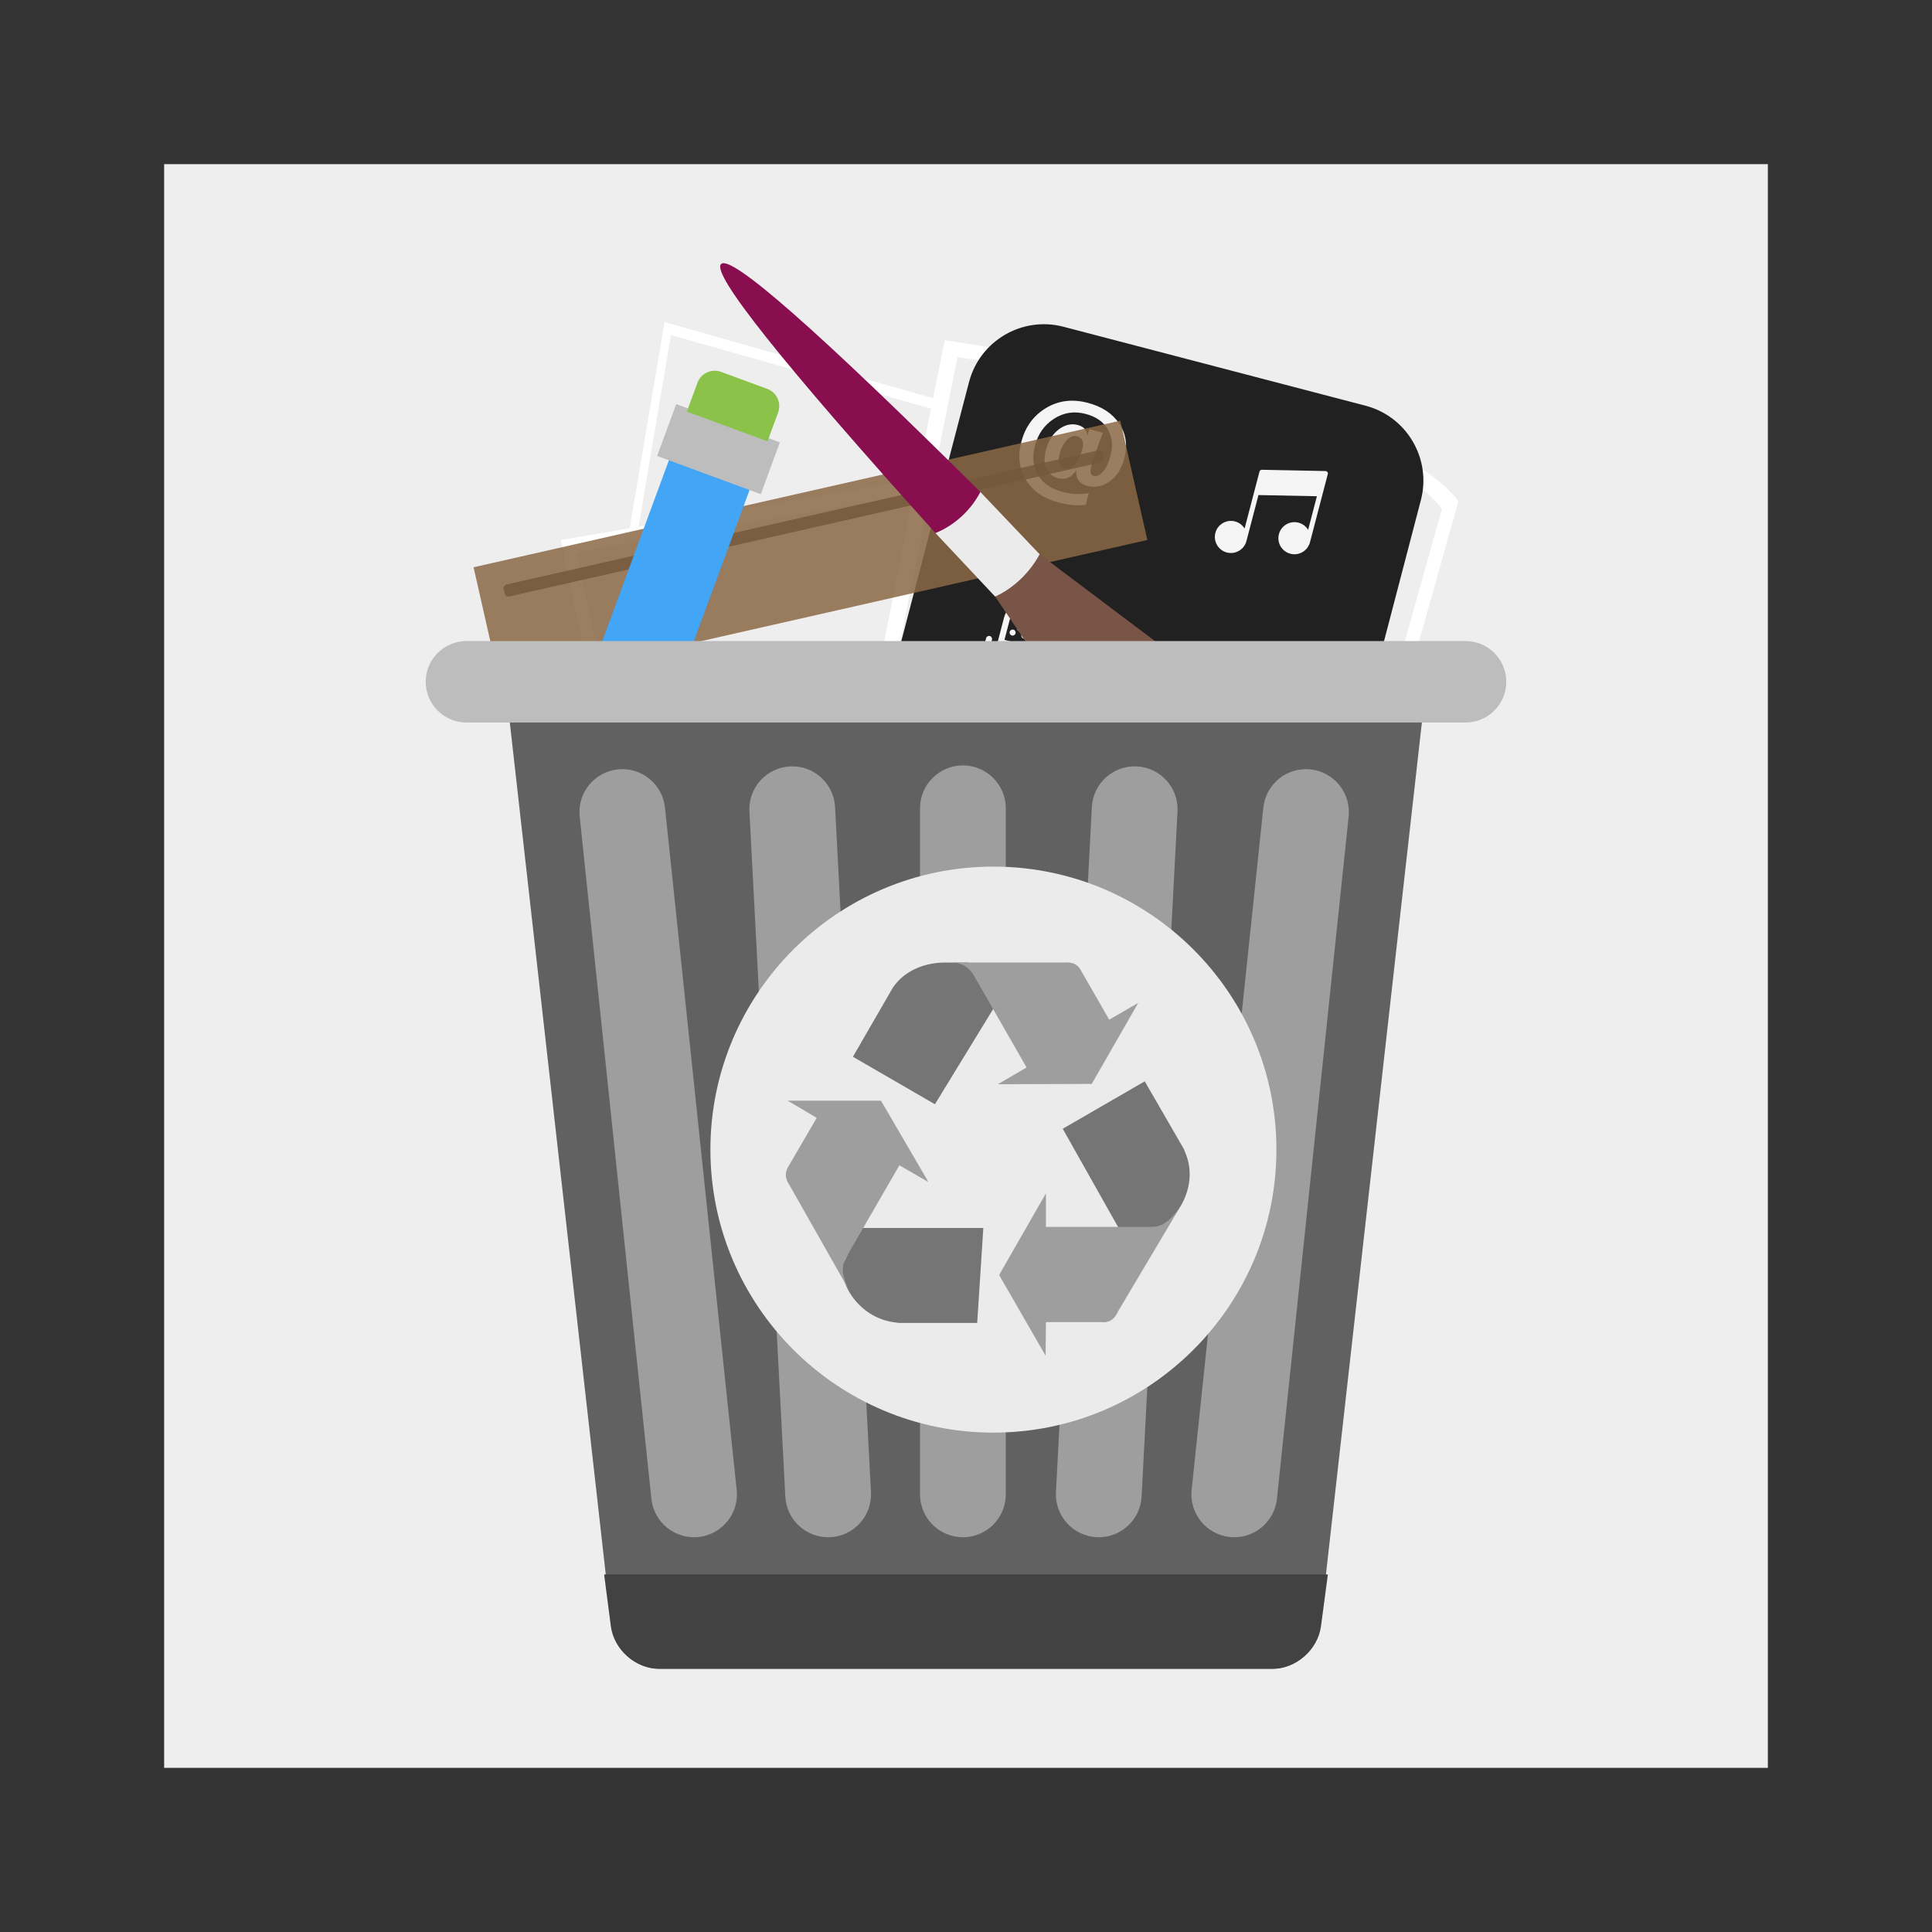 <?xml version="1.0" standalone="no"?>
<!-- Generator: Gravit.io -->
<svg xmlns="http://www.w3.org/2000/svg" xmlns:xlink="http://www.w3.org/1999/xlink" style="isolation:isolate" viewBox="0 0 1024 1024" width="1024" height="1024">
    <rect x="0" y="0" width="1024" height="1024" fill="#333333" stroke="none"/>
    <defs>
        <clipPath id="_clipPath_rNEc1IUX2Z9MMS3gSZVNuSnkMwoNCekx">
            <rect width="1024" height="1024" />
        </clipPath>
    </defs>
    <g clip-path="url(#_clipPath_rNEc1IUX2Z9MMS3gSZVNuSnkMwoNCekx)">
        <rect x="87" y="87" width="850" height="850" transform="matrix(1,0,0,1,0,0)" fill="rgb(238,238,238)" />
        <defs>
            <mask id="_mask_ZVOFQowWNUftuQtjpUpHBqXAKHiFhWcQ">
                <path d="M 1148 425 L 1660 425 L 1660 937 L 1148 937 L 1148 425 Z" style="stroke:black;fill:white;stroke-miterlimit:10;" />
            </mask>
            <mask id="_mask_stj2k7QkGIsh6KlWEnsD9U85cm44mcjK">
                <path d="M 1148 425 L 1660 425 L 1660 937 L 1148 937 L 1148 425 Z" style="stroke:black;fill:white;stroke-miterlimit:10;" />
            </mask>
        </defs>
        <g mask="url(#_mask_stj2k7QkGIsh6KlWEnsD9U85cm44mcjK)">
            <g mask="url(#_mask_ZVOFQowWNUftuQtjpUpHBqXAKHiFhWcQ)" /></g>
        <g mask="url(#_mask_ZVOFQowWNUftuQtjpUpHBqXAKHiFhWcQ)">
        </g>
        <g id="trash icon">
            <g id="things">
                <g id="paper">
                    <path d=" M 331.577 292.605 L 352.204 170.716 L 507.501 214.721 L 474.593 305.481 L 331.577 292.605 Z " fill="rgb(255,255,255)" />
                    <path d=" M 336.485 290.774 L 355.639 177.592 L 499.842 218.454 L 469.285 302.731 L 336.485 290.774 Z " fill="rgb(238,238,238)" />
                    <path d=" M 309.575 343.985 L 297.198 286.229 L 506.221 250.475 L 474.593 356.362 L 309.575 343.985 Z " fill="rgb(255,255,255)" />
                    <path d=" M 316.7 345.11 L 305.449 292.605 L 495.47 260.101 L 466.717 356.362 L 316.7 345.11 Z " fill="rgb(238,238,238)" />
                    <path d=" M 466.717 349.486 L 500.72 180.342 C 656.937 204.015 747.711 232.448 773 265.602 L 750.998 343.985 L 466.717 349.486 Z " fill="rgb(255,255,255)" />
                    <path d=" M 475.432 348.798 L 507.501 189.281 C 654.827 211.606 740.435 238.422 764.285 269.688 L 743.534 343.611 L 475.432 348.798 Z " fill="rgb(238,238,238)" />
                </g>
                <g id="widget">
                    <path d="M 563.657 173.184 L 723.788 215.043 C 745.685 220.767 758.815 243.192 753.091 265.089 L 711.233 425.219 C 705.509 447.116 683.084 460.247 661.187 454.523 L 501.056 412.664 C 479.159 406.94 466.029 384.515 471.753 362.618 L 513.611 202.488 C 519.335 180.59 541.76 167.46 563.657 173.184 Z" style="stroke:none;fill:#212121;stroke-miterlimit:10;" />
                    <g id="icons">
                        <path d=" M 570.601 249.428 L 570.408 249.378 C 567.858 253.128 564.654 254.492 560.786 253.481 C 557.883 252.723 555.832 251.034 554.622 248.402 C 553.406 245.777 553.301 242.546 554.302 238.719 C 555.595 233.769 557.879 230.061 561.155 227.593 C 564.422 225.134 567.793 224.358 571.254 225.263 C 574.39 226.082 576.025 227.859 576.163 230.602 L 576.292 230.636 L 577.443 227.504 L 584.535 229.358 C 581.182 238.33 579.127 244.224 578.385 247.063 C 577.593 250.092 577.998 251.814 579.597 252.232 C 581.285 252.673 582.968 251.882 584.661 249.882 C 586.349 247.872 587.684 245.018 588.649 241.325 C 589.972 236.263 589.491 231.705 587.202 227.645 C 584.915 223.597 580.971 220.834 575.358 219.367 C 569.347 217.795 563.784 218.646 558.675 221.922 C 553.565 225.2 550.198 229.94 548.574 236.152 C 547.002 242.166 547.526 247.358 550.137 251.741 C 552.759 256.124 557.158 259.128 563.362 260.75 C 568.096 261.987 572.664 262.191 577.085 261.354 L 575.465 267.552 C 571.455 268.188 566.626 267.77 560.973 266.292 C 553.209 264.262 547.499 260.327 543.833 254.482 C 540.163 248.628 539.339 241.844 541.358 234.121 C 543.417 226.245 547.744 220.313 554.336 216.303 C 560.926 212.299 568.312 211.356 576.493 213.495 C 584.056 215.472 589.637 219.152 593.225 224.538 C 596.815 229.93 597.712 236.032 595.931 242.846 C 594.466 248.45 591.859 252.568 588.119 255.214 C 584.374 257.848 580.388 258.616 576.167 257.513 C 574.088 256.969 572.543 255.951 571.54 254.467 C 570.537 252.976 570.224 251.295 570.6 249.43 L 570.601 249.428 Z  M 570.884 231.197 C 568.995 230.703 567.163 231.412 565.399 233.316 C 563.626 235.228 562.366 237.641 561.604 240.557 C 561.06 242.637 561.045 244.358 561.549 245.728 C 562.054 247.1 562.941 247.946 564.229 248.283 C 566.204 248.799 568.048 248.12 569.757 246.224 C 571.453 244.337 572.785 241.567 573.74 237.913 C 574.194 236.177 574.156 234.716 573.627 233.51 C 573.102 232.315 572.186 231.537 570.882 231.196 L 570.884 231.197 Z " fill="rgb(245,245,245)" />
                        <path d=" M 558.787 346.027 C 557.933 345.804 557.052 346.32 556.829 347.173 L 553.583 359.591 C 551.344 368.154 542.55 373.303 533.987 371.065 C 525.424 368.826 520.275 360.032 522.513 351.469 L 525.759 339.052 C 525.982 338.198 525.466 337.317 524.613 337.094 C 523.759 336.871 522.878 337.386 522.655 338.24 L 519.409 350.658 C 516.859 360.411 522.291 370.398 531.644 373.686 L 530.004 379.959 L 524.455 378.509 C 523.601 378.286 522.72 378.801 522.497 379.655 C 522.274 380.509 522.79 381.39 523.643 381.613 L 537.846 385.326 C 538.699 385.549 539.581 385.033 539.804 384.179 C 540.027 383.326 539.511 382.444 538.657 382.221 L 533.108 380.771 L 534.748 374.497 C 544.5 376.204 554.141 370.142 556.687 360.402 L 559.933 347.985 C 560.156 347.131 559.64 346.25 558.787 346.027 L 558.787 346.027 Z  M 537.114 333.729 C 537.971 333.953 538.485 334.829 538.26 335.687 C 538.036 336.544 537.16 337.057 536.302 336.833 C 535.445 336.609 534.932 335.732 535.156 334.875 C 535.38 334.018 536.257 333.505 537.114 333.729 Z  M 549.544 336.978 C 550.402 337.202 550.915 338.079 550.691 338.936 C 550.467 339.793 549.59 340.306 548.733 340.082 C 547.876 339.858 547.362 338.982 547.586 338.124 C 547.811 337.267 548.687 336.754 549.544 336.978 Z  M 547.239 333.059 C 548.096 333.283 548.609 334.159 548.385 335.017 C 548.161 335.874 547.284 336.387 546.427 336.163 C 545.57 335.939 545.057 335.062 545.281 334.205 C 545.505 333.348 546.381 332.835 547.239 333.059 Z  M 541.03 331.436 C 541.887 331.66 542.4 332.536 542.176 333.394 C 541.952 334.251 541.076 334.764 540.218 334.54 C 539.361 334.316 538.848 333.439 539.072 332.582 C 539.296 331.725 540.173 331.212 541.03 331.436 Z  M 548.862 326.85 C 549.719 327.074 550.232 327.951 550.008 328.808 C 549.784 329.665 548.907 330.178 548.05 329.954 C 547.193 329.73 546.68 328.854 546.904 327.996 C 547.128 327.139 548.004 326.626 548.862 326.85 Z  M 542.653 325.227 C 543.51 325.451 544.023 326.328 543.799 327.185 C 543.575 328.042 542.699 328.555 541.841 328.331 C 540.984 328.107 540.471 327.231 540.695 326.373 C 540.919 325.516 541.796 325.003 542.653 325.227 Z  M 543.323 335.352 C 544.18 335.576 544.693 336.452 544.469 337.31 C 544.245 338.167 543.368 338.68 542.511 338.456 C 541.654 338.232 541.141 337.355 541.365 336.498 C 541.589 335.641 542.465 335.128 543.323 335.352 Z  M 538.737 327.52 C 539.594 327.744 540.107 328.621 539.883 329.478 C 539.659 330.335 538.783 330.848 537.925 330.624 C 537.068 330.4 536.555 329.524 536.779 328.666 C 537.003 327.809 537.88 327.296 538.737 327.52 Z  M 551.167 330.769 C 552.025 330.993 552.538 331.87 552.314 332.727 C 552.09 333.584 551.213 334.098 550.356 333.874 C 549.499 333.65 548.985 332.773 549.209 331.916 C 549.434 331.058 550.31 330.545 551.167 330.769 Z  M 544.946 329.143 C 545.803 329.367 546.316 330.244 546.092 331.101 C 545.868 331.958 544.991 332.471 544.134 332.247 C 543.277 332.023 542.764 331.147 542.988 330.289 C 543.212 329.432 544.088 328.919 544.946 329.143 Z  M 556.97 333.944 C 558.762 327.089 554.641 320.07 547.799 318.281 C 540.956 316.492 533.924 320.61 532.135 327.452 L 525.643 352.287 C 523.851 359.143 527.959 366.159 534.815 367.951 C 541.67 369.743 548.686 365.635 550.478 358.779 L 556.97 333.944 L 556.97 333.944 Z  M 551.026 343.998 L 532.387 339.126 L 535.227 328.261 C 536.569 323.125 541.839 320.04 546.974 321.382 C 552.11 322.724 555.195 327.994 553.853 333.13 L 551.013 343.995 L 551.026 343.998 L 551.026 343.998 Z " fill="rgb(245,245,245)" />
                        <path d=" M 703.817 251.103 C 703.825 251.072 703.823 251.037 703.821 251.003 C 703.826 250.982 703.821 250.958 703.813 250.945 C 703.811 250.91 703.817 250.889 703.814 250.855 C 703.809 250.831 703.804 250.807 703.807 250.796 C 703.802 250.773 703.8 250.738 703.795 250.714 C 703.79 250.69 703.782 250.677 703.777 250.653 C 703.772 250.629 703.767 250.605 703.754 250.568 C 703.749 250.544 703.741 250.531 703.736 250.507 C 703.731 250.483 703.715 250.457 703.7 250.43 C 703.692 250.417 703.687 250.393 703.669 250.377 L 703.622 250.297 C 703.614 250.284 703.596 250.267 703.588 250.254 L 703.541 250.174 C 703.533 250.161 703.515 250.145 703.507 250.132 C 703.492 250.105 703.463 250.086 703.447 250.059 L 703.392 250.011 L 703.337 249.963 C 703.319 249.947 703.29 249.928 703.271 249.912 C 703.253 249.896 703.235 249.88 703.224 249.877 C 703.195 249.858 703.177 249.842 703.145 249.834 C 703.124 249.828 703.116 249.815 703.095 249.81 C 703.066 249.791 703.035 249.782 703.003 249.774 C 702.982 249.769 702.974 249.755 702.953 249.75 L 702.805 249.711 C 702.773 249.703 702.752 249.697 702.718 249.7 L 702.655 249.683 C 702.633 249.678 702.61 249.683 702.578 249.674 C 702.557 249.669 702.533 249.674 702.512 249.668 L 668.843 248.988 C 668.237 248.975 667.701 249.381 667.549 249.969 L 659.659 280.151 C 658.516 278.274 656.687 276.914 654.56 276.36 C 650.021 275.173 645.36 277.902 644.173 282.442 C 642.987 286.981 645.716 291.642 650.255 292.829 C 654.795 294.015 659.455 291.286 660.642 286.747 L 667.009 262.392 L 697.986 263.012 L 693.331 280.821 C 692.187 278.944 690.359 277.584 688.231 277.03 C 683.692 275.843 679.031 278.572 677.844 283.112 C 676.658 287.651 679.387 292.312 683.926 293.499 C 688.466 294.685 693.127 291.956 694.313 287.417 L 703.754 251.301 C 703.768 251.249 703.779 251.206 703.782 251.151 C 703.809 251.135 703.812 251.125 703.817 251.103 Z " fill="rgb(245,245,245)" />
                        <path d=" M 671.611 381.923 C 671.657 369.498 663.612 358.149 650.973 354.845 C 640.994 352.237 630.947 355.303 624.123 362.403 C 614.375 361.631 604.973 367.694 602.365 377.673 C 599.495 388.649 606.128 399.977 617.105 402.846 L 660.344 414.149 C 669.657 416.584 678.887 411.179 681.322 401.866 C 683.495 393.551 679.336 384.994 671.611 381.923 Z " fill="rgb(245,245,245)" />
                    </g>
                </g>
                <g id="Accessories">
                    <g id="Ruler">
                        <path d=" M 251 300.662 L 265.334 363.9 L 608.124 286.203 L 593.79 222.965 L 251 300.662 Z " fill-rule="evenodd" fill="rgb(139,104,69)" fill-opacity="0.85" />
                        <path d=" M 266.962 312.195 L 267.514 314.63 C 267.759 315.71 268.834 316.388 269.914 316.143 L 583.4 245.089 C 584.479 244.844 585.157 243.769 584.913 242.689 L 584.36 240.253 C 584.116 239.174 583.041 238.496 581.961 238.741 L 268.475 309.795 C 267.395 310.04 266.718 311.115 266.962 312.195 Z " fill-rule="evenodd" fill="rgb(118,89,60)" fill-opacity="0.826" />
                    </g>
                    <g id="Pen">
                        <path d=" M 307.443 430.595 L 303.27 383.06 C 321.655 371.026 338.76 377.336 346.022 398.814 L 311.433 432.065 Q 309.315 433.959 308.475 433.649 Q 307.636 433.34 307.443 430.595 Z " fill="rgb(255,204,128)" />
                        <path d=" M 355.035 242.587 L 397.787 258.342 L 346.022 398.814 C 332.78 386.834 315.69 380.557 303.27 383.06 L 355.035 242.587 Z " fill="rgb(66,165,245)" />
                        <rect x="351.697" y="223.4" width="58.581" height="29.29" transform="matrix(0.938,0.346,-0.346,0.938,105.811,-117.053)" fill="rgb(189,189,189)" />
                        <path d=" M 382.183 197.097 L 406.649 206.112 C 411.695 207.972 414.283 213.579 412.423 218.625 L 406.79 233.912 L 364.037 218.157 L 369.671 202.871 C 371.53 197.824 377.137 195.237 382.183 197.097 Z " fill="rgb(139,195,74)" />
                    </g>
                    <g id="Paint Pencil">
                        <path d=" M 596.776 370.19 Q 581.371 378.064 573.816 380.997 C 572.726 381.42 571.309 380.978 570.654 380.01 L 527.438 316.2 L 551.017 293.768 L 612.592 340.113 C 613.526 340.816 613.872 342.242 613.364 343.295 Q 609.505 351.296 601.45 365.69 C 600.536 367.322 598.442 369.338 596.776 370.19 Z " fill="rgb(121,85,72)" />
                        <path d=" M 495.828 282.529 Q 374.189 147.554 382.206 139.927 Q 390.223 132.301 519.613 260.757 C 515.968 272.032 506.969 279.747 495.828 282.529 Z " fill="rgb(136,14,79)" />
                        <path d=" M 495.828 282.529 C 505.284 278.723 514.302 271.009 519.613 260.757 L 551.017 293.768 C 545.869 303.465 537.075 311.84 527.438 316.2 L 495.828 282.529 Z " fill="rgb(235,235,235)" />
                    </g>
                </g>
            </g>
            <g id="trash">
                <path d=" M 269.875 379.955 L 753.966 379.955 L 699.691 861.915 C 698.287 874.38 686.964 884.5 674.42 884.5 L 349.42 884.5 C 336.877 884.5 325.554 874.38 324.15 861.915 L 269.875 379.955 Z " fill="rgb(97,97,97)" />
                <path d=" M 320.201 834.5 L 703.799 834.5 L 700.145 861.971 C 698.491 874.405 686.964 884.5 674.42 884.5 L 349.42 884.5 C 336.877 884.5 325.382 874.401 323.767 861.962 L 320.201 834.5 Z " fill="rgb(66,66,66)" />
                <path d="M 247.227 339.773 L 776.773 339.773 C 788.689 339.773 798.364 349.447 798.364 361.364 L 798.364 361.364 C 798.364 373.28 788.689 382.955 776.773 382.955 L 247.227 382.955 C 235.311 382.955 225.636 373.28 225.636 361.364 L 225.636 361.364 C 225.636 349.447 235.311 339.773 247.227 339.773 Z" style="stroke:none;fill:#BDBDBD;stroke-miterlimit:10;" />
                <g id="drawers">
                    <path d="M 327.471 407.796 L 327.471 407.796 C 339.946 406.484 351.138 415.548 352.449 428.023 L 390.46 789.667 C 391.771 802.142 382.707 813.334 370.233 814.645 L 370.233 814.645 C 357.758 815.957 346.565 806.893 345.254 794.418 L 307.244 432.774 C 305.933 420.299 314.996 409.107 327.471 407.796 Z" style="stroke:none;fill:#9E9E9E;stroke-miterlimit:10;" />
                    <path d="M 418.716 406.21 L 418.716 406.21 C 431.242 405.553 441.945 415.19 442.602 427.716 L 461.633 790.854 C 462.289 803.381 452.653 814.083 440.126 814.74 L 440.126 814.74 C 427.6 815.396 416.897 805.76 416.241 793.233 L 397.209 430.095 C 396.553 417.569 406.19 406.866 418.716 406.21 Z" style="stroke:none;fill:#9E9E9E;stroke-miterlimit:10;" />
                    <path d="M 694.582 407.796 L 694.582 407.796 C 682.107 406.484 670.915 415.548 669.603 428.023 L 631.593 789.667 C 630.282 802.142 639.345 813.334 651.82 814.645 L 651.82 814.645 C 664.295 815.957 675.487 806.893 676.799 794.418 L 714.809 432.774 C 716.12 420.299 707.057 409.107 694.582 407.796 Z" style="stroke:none;fill:#9E9E9E;stroke-miterlimit:10;" />
                    <path d="M 602.596 406.21 L 602.596 406.21 C 590.07 405.553 579.367 415.19 578.711 427.716 L 559.679 790.854 C 559.023 803.381 568.66 814.083 581.186 814.74 L 581.186 814.74 C 593.712 815.396 604.415 805.76 605.072 793.233 L 624.103 430.095 C 624.759 417.569 615.123 406.866 602.596 406.21 Z" style="stroke:none;fill:#9E9E9E;stroke-miterlimit:10;" />
                    <path d="M 510.36 405.681 L 510.36 405.681 C 522.903 405.681 533.087 415.864 533.087 428.408 L 533.087 792.044 C 533.087 804.588 522.903 814.772 510.36 814.772 L 510.36 814.772 C 497.816 814.772 487.632 804.588 487.632 792.044 L 487.632 428.408 C 487.632 415.864 497.816 405.681 510.36 405.681 Z" style="stroke:none;fill:#9E9E9E;stroke-miterlimit:10;" />
                </g>
            </g>
            <g id="recycle symbol">
                <path d=" M 376.529 609.318 C 376.529 526.531 443.742 459.318 526.529 459.318 C 609.316 459.318 676.529 526.531 676.529 609.318 C 676.529 692.105 609.316 759.318 526.529 759.318 C 443.742 759.318 376.529 692.105 376.529 609.318 Z " fill="rgb(235,235,235)" />
                <g id="recycle">
                    <path d=" M 627.939 610.265 C 637.005 630.453 620.241 650.426 612.369 650.584 L 592.745 650.584 L 563.272 598.271 L 606.738 573.128 L 627.59 609.224 L 627.939 610.265 Z  M 524.119 522.91 L 513.161 510.179 L 501.381 510.179 C 491.875 510.021 480.281 513.388 473.445 523.153 L 472.916 524.014 L 452.064 560.109 L 495.53 585.275 L 527.047 533.733 L 524.119 522.91 Z  M 475.151 700.993 C 453.088 698.775 443.437 676.183 447.198 669.167 L 456.079 650.866 L 521.185 650.866 L 517.936 701.174 L 476.187 701.174 L 475.151 700.993 Z " fill="rgb(117,117,117)" />
                    <path d=" M 610.674 650.274 C 616.654 650.094 620.726 646.53 625.805 639.181 L 592.677 694.929 C 590.307 700.222 587.046 701.106 583.617 700.751 L 554.369 700.751 L 554.189 718.545 L 529.553 675.766 L 554.369 632.497 L 554.369 650.274 L 610.674 650.274 Z  M 516.044 516.818 C 511.449 509.452 504.827 510.173 502.738 510.173 L 563.621 510.173 C 569.432 509.627 571.825 511.868 573.363 515.128 L 587.908 540.446 L 603.281 531.554 L 578.645 574.497 L 528.888 574.666 L 544.109 565.786 L 516.044 516.818 Z  M 448.448 666.526 C 445.565 671.672 446.404 676.577 449.946 683.683 L 418.688 628.566 C 415.433 623.752 416.289 620.694 418.159 617.766 L 432.879 592.471 L 417.506 583.388 L 466.947 583.388 L 492.089 626.5 L 476.694 617.637 L 448.448 666.526 Z " fill="rgb(158,158,158)" />
                </g>
            </g>
        </g>
    </g>
</svg>